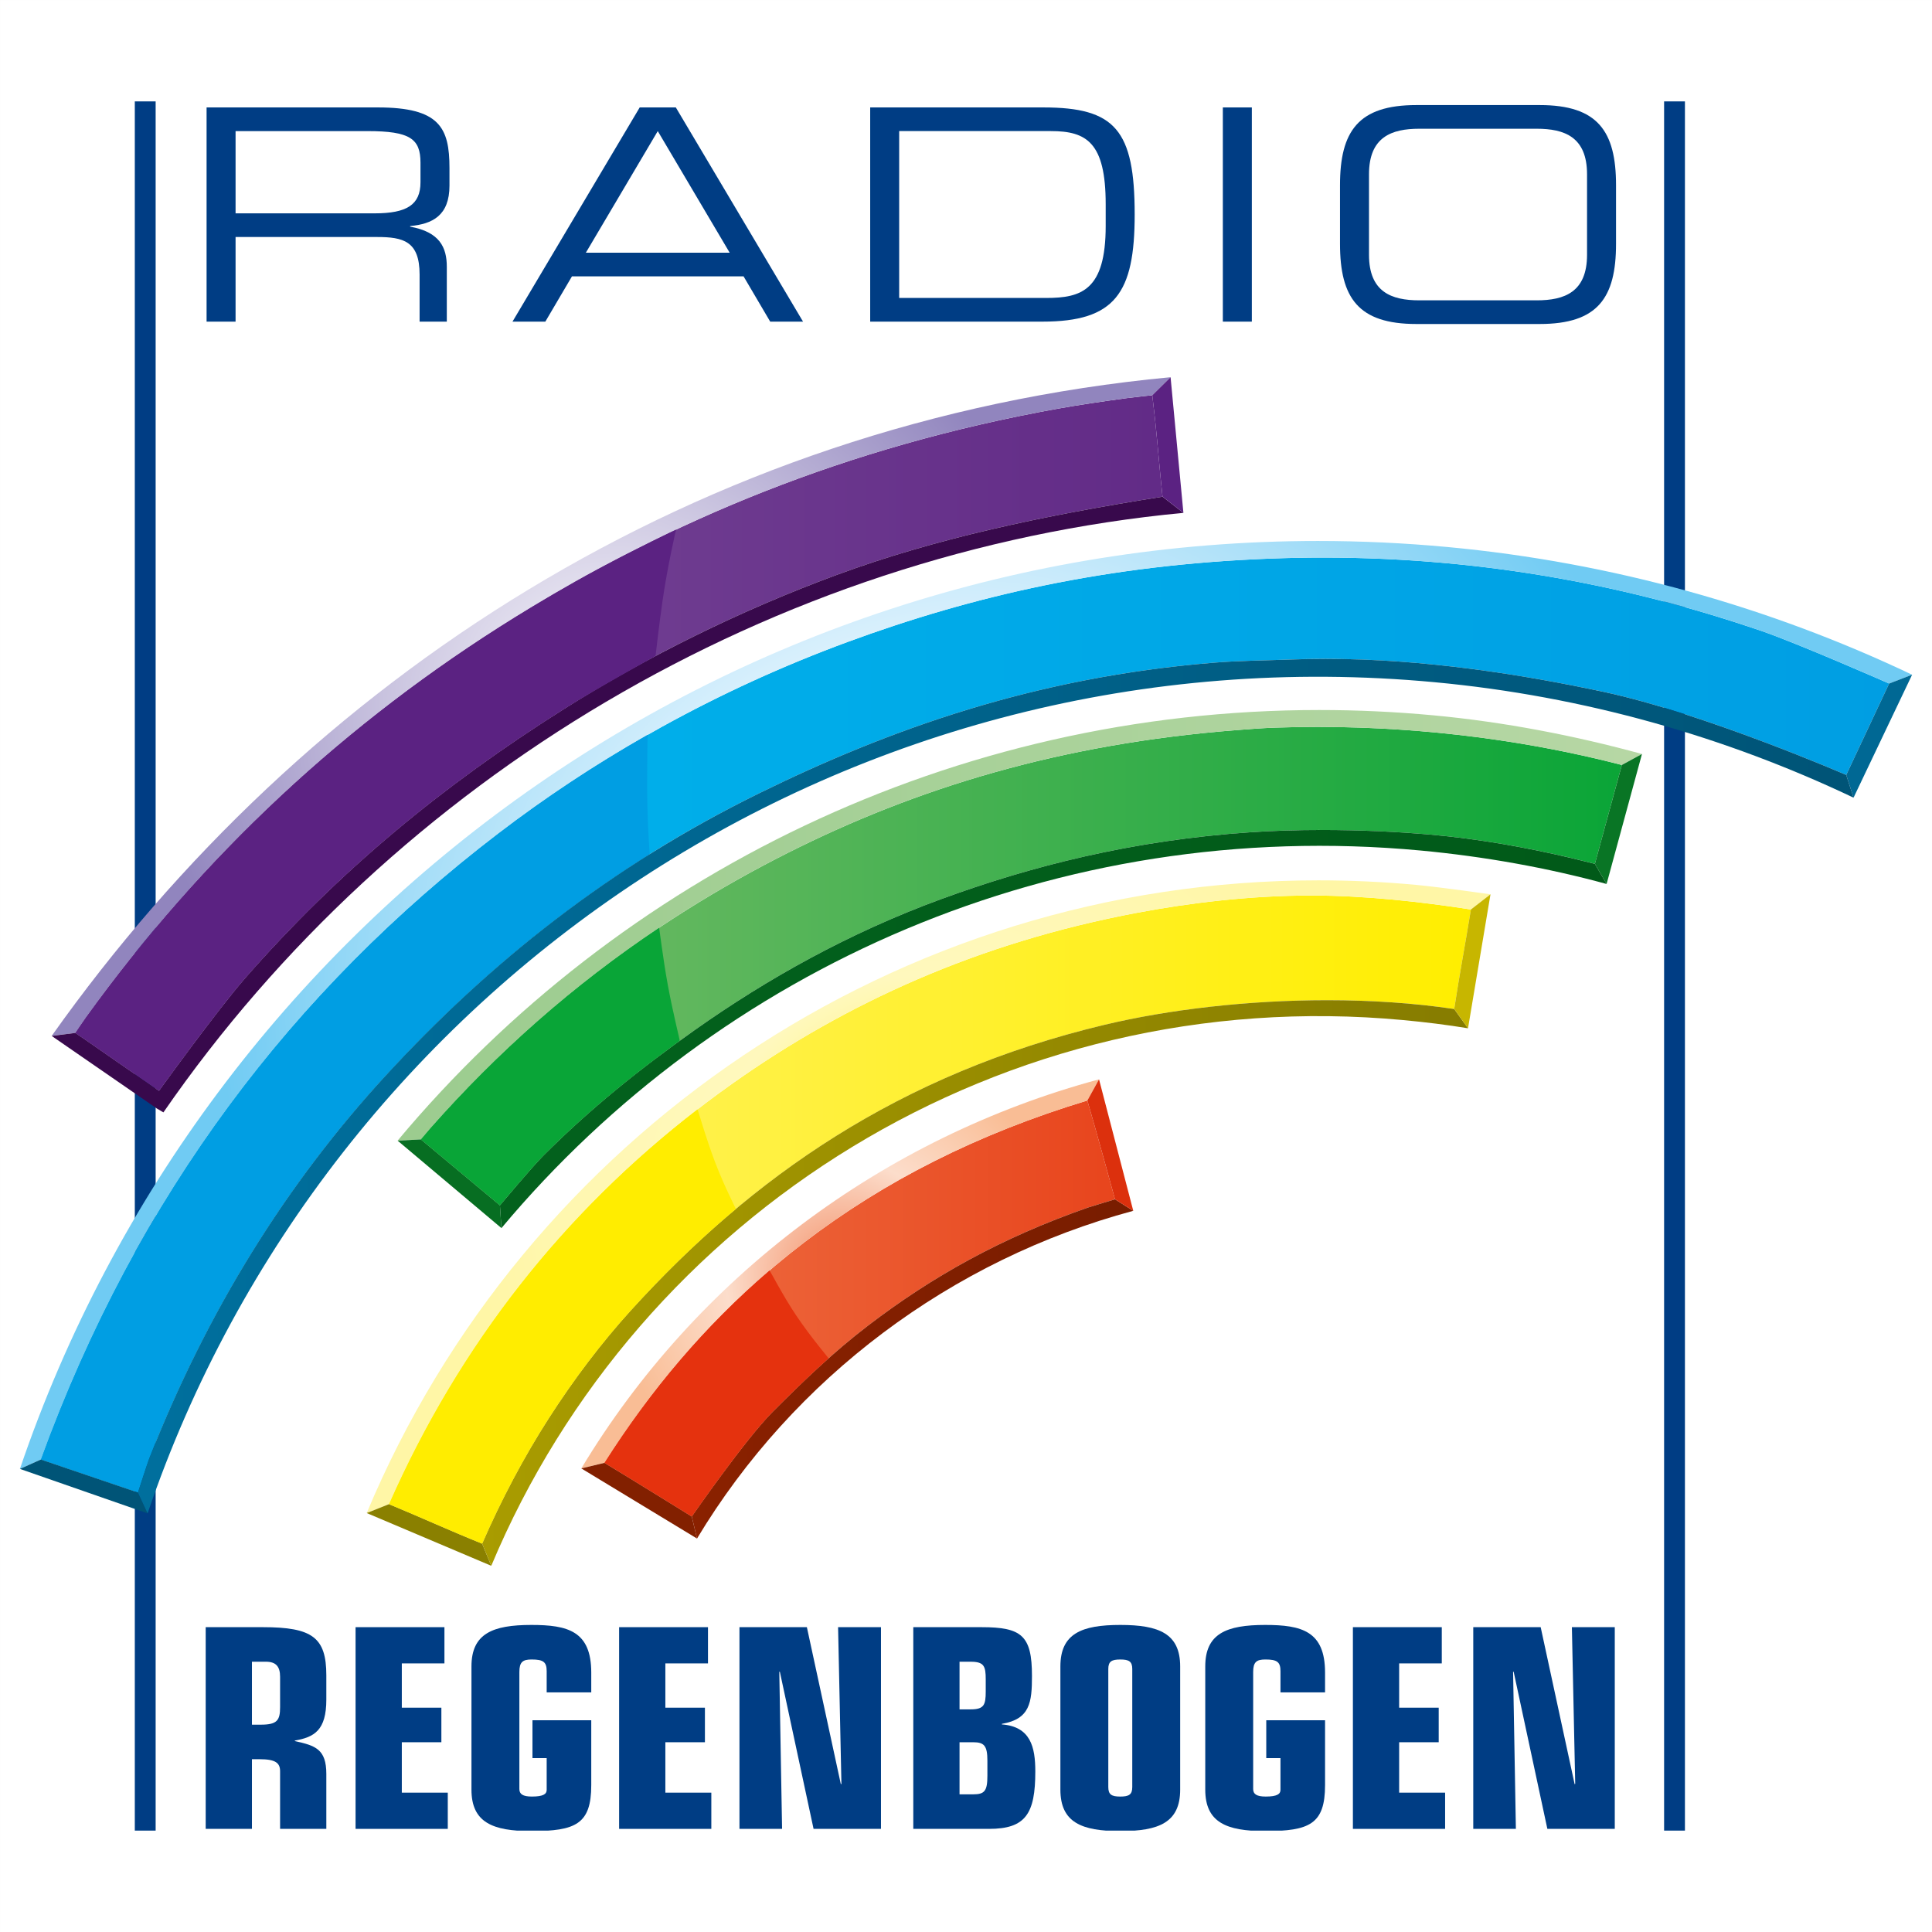 <?xml version="1.0" encoding="UTF-8" standalone="no"?>
<!-- Created with Inkscape (http://www.inkscape.org/) -->

<svg
   version="1.0"
   width="194.01"
   height="194.01"
   id="svg3126"
   sodipodi:docname="radio-regenbogen.svg"
   inkscape:version="1.2.2 (b0a8486541, 2022-12-01)"
   xmlns:inkscape="http://www.inkscape.org/namespaces/inkscape"
   xmlns:sodipodi="http://sodipodi.sourceforge.net/DTD/sodipodi-0.dtd"
   xmlns="http://www.w3.org/2000/svg"
   xmlns:svg="http://www.w3.org/2000/svg">
  <rect width="100%" height="100%" fill="#333333" stroke="none"/>
  <sodipodi:namedview
     id="namedview524"
     pagecolor="#ffffff"
     bordercolor="#000000"
     borderopacity="0.25"
     inkscape:showpageshadow="2"
     inkscape:pageopacity="0.0"
     inkscape:pagecheckerboard="0"
     inkscape:deskcolor="#d1d1d1"
     showgrid="false"
     inkscape:zoom="3.3466562"
     inkscape:cx="126.24542"
     inkscape:cy="107.27125"
     inkscape:window-width="2560"
     inkscape:window-height="1377"
     inkscape:window-x="-8"
     inkscape:window-y="-8"
     inkscape:window-maximized="1"
     inkscape:current-layer="svg3126" />
  <defs
     id="defs3128">
    <clipPath
       id="clipPath2642">
      <path
         d="M 230.315,544.377 H 382.324 V 683.292 H 230.315 Z"
         id="path2644" />
    </clipPath>
    <linearGradient
       x1="0"
       y1="0"
       x2="1"
       y2="0"
       id="linearGradient2720"
       gradientUnits="userSpaceOnUse"
       gradientTransform="matrix(87.339,0,0,-87.339,234.769,631.748)"
       spreadMethod="pad">
      <stop
         id="stop2722"
         style="stop-color:#7c4e9a;stop-opacity:1"
         offset="0" />
      <stop
         id="stop2724"
         style="stop-color:#622b87;stop-opacity:1"
         offset="1" />
    </linearGradient>
    <radialGradient
       cx="0"
       cy="0"
       r="1"
       fx="0"
       fy="0"
       id="radialGradient2740"
       gradientUnits="userSpaceOnUse"
       gradientTransform="matrix(36.876,0,0,-36.876,277.812,634.678)"
       spreadMethod="pad">
      <stop
         id="stop2742"
         style="stop-color:#ffffff;stop-opacity:1"
         offset="0" />
      <stop
         id="stop2744"
         style="stop-color:#9185be;stop-opacity:1"
         offset="1" />
    </radialGradient>
    <clipPath
       id="clipPath2752">
      <path
         d="M 230.315,544.377 H 382.324 V 683.292 H 230.315 Z"
         id="path2754" />
    </clipPath>
    <linearGradient
       x1="0"
       y1="0"
       x2="1"
       y2="0"
       id="linearGradient2780"
       gradientUnits="userSpaceOnUse"
       gradientTransform="matrix(148.481,0,0,-148.481,231.998,609.093)"
       spreadMethod="pad">
      <stop
         id="stop2782"
         style="stop-color:#00b6ed;stop-opacity:1"
         offset="0" />
      <stop
         id="stop2784"
         style="stop-color:#009ee3;stop-opacity:1"
         offset="1" />
    </linearGradient>
    <radialGradient
       cx="0"
       cy="0"
       r="1"
       fx="0"
       fy="0"
       id="radialGradient2800"
       gradientUnits="userSpaceOnUse"
       gradientTransform="matrix(59.859,0,0,-59.859,306.32,610.706)"
       spreadMethod="pad">
      <stop
         id="stop2802"
         style="stop-color:#00b1eb;stop-opacity:1"
         offset="0" />
      <stop
         id="stop2804"
         style="stop-color:#dff2fd;stop-opacity:1"
         offset="0.484" />
      <stop
         id="stop2806"
         style="stop-color:#70cbf3;stop-opacity:1"
         offset="1" />
    </radialGradient>
    <clipPath
       id="clipPath2814">
      <path
         d="M 230.315,544.377 H 382.322 V 683.292 H 230.315 Z"
         id="path2816" />
    </clipPath>
    <clipPath
       id="clipPath2826">
      <path
         d="M 230.315,544.377 H 382.324 V 683.292 H 230.315 Z"
         id="path2828" />
    </clipPath>
    <linearGradient
       x1="0"
       y1="0"
       x2="1"
       y2="0"
       id="linearGradient2850"
       gradientUnits="userSpaceOnUse"
       gradientTransform="matrix(137.83,0,0,-137.83,239.791,604.185)"
       spreadMethod="pad">
      <stop
         id="stop2852"
         style="stop-color:#006f9d;stop-opacity:1"
         offset="0" />
      <stop
         id="stop2854"
         style="stop-color:#005477;stop-opacity:1"
         offset="1" />
    </linearGradient>
    <linearGradient
       x1="0"
       y1="0"
       x2="1"
       y2="0"
       id="linearGradient2870"
       gradientUnits="userSpaceOnUse"
       gradientTransform="matrix(96.477,0,0,-96.477,262.53,613.824)"
       spreadMethod="pad">
      <stop
         id="stop2872"
         style="stop-color:#78bc68;stop-opacity:1"
         offset="0" />
      <stop
         id="stop2874"
         style="stop-color:#0aa537;stop-opacity:1"
         offset="1" />
    </linearGradient>
    <linearGradient
       x1="0"
       y1="0"
       x2="1"
       y2="0"
       id="linearGradient2890"
       gradientUnits="userSpaceOnUse"
       gradientTransform="matrix(99.967,0,0,-99.967,260.656,617.102)"
       spreadMethod="pad">
      <stop
         id="stop2892"
         style="stop-color:#9ccc8f;stop-opacity:1"
         offset="0" />
      <stop
         id="stop2894"
         style="stop-color:#b6d7a4;stop-opacity:1"
         offset="1" />
    </linearGradient>
    <clipPath
       id="clipPath2902">
      <path
         d="M 230.315,544.377 H 382.324 V 683.292 H 230.315 Z"
         id="path2904" />
    </clipPath>
    <linearGradient
       x1="0"
       y1="0"
       x2="1"
       y2="0"
       id="linearGradient2926"
       gradientUnits="userSpaceOnUse"
       gradientTransform="matrix(88.904,0,0,-88.904,268.878,608.771)"
       spreadMethod="pad">
      <stop
         id="stop2928"
         style="stop-color:#03611d;stop-opacity:1"
         offset="0" />
      <stop
         id="stop2930"
         style="stop-color:#015a19;stop-opacity:1"
         offset="1" />
    </linearGradient>
    <clipPath
       id="clipPath2938">
      <path
         d="M 230.315,544.377 H 382.324 V 683.292 H 230.315 Z"
         id="path2940" />
    </clipPath>
    <linearGradient
       x1="0"
       y1="0"
       x2="1"
       y2="0"
       id="linearGradient2958"
       gradientUnits="userSpaceOnUse"
       gradientTransform="matrix(86.917,0,0,-86.917,259.964,593.462)"
       spreadMethod="pad">
      <stop
         id="stop2960"
         style="stop-color:#fff265;stop-opacity:1"
         offset="0" />
      <stop
         id="stop2962"
         style="stop-color:#ffee00;stop-opacity:1"
         offset="1" />
    </linearGradient>
    <radialGradient
       cx="0"
       cy="0"
       r="1"
       fx="0"
       fy="0"
       id="radialGradient2978"
       gradientUnits="userSpaceOnUse"
       gradientTransform="matrix(36.63,0,0,-36.63,303.315,595.302)"
       spreadMethod="pad">
      <stop
         id="stop2980"
         style="stop-color:#fff041;stop-opacity:1"
         offset="0" />
      <stop
         id="stop2982"
         style="stop-color:#fff8bd;stop-opacity:1"
         offset="0.484" />
      <stop
         id="stop2984"
         style="stop-color:#fff6a6;stop-opacity:1"
         offset="1" />
    </radialGradient>
    <clipPath
       id="clipPath2992">
      <path
         d="M 230.315,544.377 H 382.324 V 683.292 H 230.315 Z"
         id="path2994" />
    </clipPath>
    <linearGradient
       x1="0"
       y1="0"
       x2="1"
       y2="0"
       id="linearGradient3012"
       gradientUnits="userSpaceOnUse"
       gradientTransform="matrix(79.202,0,0,-79.202,267.448,588.369)"
       spreadMethod="pad">
      <stop
         id="stop3014"
         style="stop-color:#a99c00;stop-opacity:1"
         offset="0" />
      <stop
         id="stop3016"
         style="stop-color:#867c00;stop-opacity:1"
         offset="1" />
    </linearGradient>
    <clipPath
       id="clipPath3024">
      <path
         d="M 230.315,544.377 H 382.324 V 683.292 H 230.315 Z"
         id="path3026" />
    </clipPath>
    <linearGradient
       x1="0"
       y1="0"
       x2="1"
       y2="0"
       id="linearGradient3048"
       gradientUnits="userSpaceOnUse"
       gradientTransform="matrix(41.014,0,0,-41.014,277.274,586.319)"
       spreadMethod="pad">
      <stop
         id="stop3050"
         style="stop-color:#ee6f43;stop-opacity:1"
         offset="0" />
      <stop
         id="stop3052"
         style="stop-color:#e8451d;stop-opacity:1"
         offset="1" />
    </linearGradient>
    <radialGradient
       cx="0"
       cy="0"
       r="1"
       fx="0"
       fy="0"
       id="radialGradient3068"
       gradientUnits="userSpaceOnUse"
       gradientTransform="matrix(18.394,0,0,-18.394,296.211,589.101)"
       spreadMethod="pad">
      <stop
         id="stop3070"
         style="stop-color:#f28e66;stop-opacity:1"
         offset="0" />
      <stop
         id="stop3072"
         style="stop-color:#fcddcb;stop-opacity:1"
         offset="0.5" />
      <stop
         id="stop3074"
         style="stop-color:#f9bd95;stop-opacity:1"
         offset="1" />
    </radialGradient>
    <clipPath
       id="clipPath3082">
      <path
         d="M 230.315,544.377 H 382.324 V 683.292 H 230.315 Z"
         id="path3084" />
    </clipPath>
    <linearGradient
       x1="0"
       y1="0"
       x2="1"
       y2="0"
       id="linearGradient3102"
       gradientUnits="userSpaceOnUse"
       gradientTransform="matrix(35.468,0,0,-35.468,284.289,581.465)"
       spreadMethod="pad">
      <stop
         id="stop3104"
         style="stop-color:#8a2100;stop-opacity:1"
         offset="0" />
      <stop
         id="stop3106"
         style="stop-color:#781d00;stop-opacity:1"
         offset="1" />
    </linearGradient>
    <clipPath
       id="clipPath3114">
      <path
         d="M 230.315,544.377 H 382.324 V 683.292 H 230.315 Z"
         id="path3116" />
    </clipPath>
  </defs>
  <rect
     style="fill:#ffffff;stroke:#ffffff;stroke-width:105.975"
     id="rect695"
     width="88.035"
     height="88.035"
     x="52.988"
     y="52.988" />
  <g
     transform="translate(-502.138,-351.643)"
     id="layer1">
    <g
       transform="matrix(1.25,0,0,-1.25,216.244,1215.941)"
       id="g2638">
      <g
         clip-path="url(#clipPath2642)"
         id="g2640">
        <g
           transform="translate(258.811,674.299)"
           id="g2646">
          <path
             d="m 0,0 c 2.591,0 3.684,0.689 3.684,2.496 v 1.568 c 0,1.926 -0.832,2.543 -4.254,2.543 H -11.171 V 0 Z M -13.5,8.509 H 0.261 c 4.968,0 5.752,-1.64 5.752,-4.873 V 2.234 c 0,-2.424 -1.378,-3.09 -3.161,-3.256 V -1.07 C 5.229,-1.497 5.799,-2.733 5.799,-4.302 V -8.699 H 3.613 v 3.779 c 0,2.686 -1.307,3.019 -3.423,3.019 H -11.171 V -8.699 H -13.5 Z"
             id="path2648"
             style="fill:#003d84;fill-opacity:1;fill-rule:nonzero;stroke:none" />
        </g>
        <g
           transform="translate(281.557,680.907)"
           id="g2650">
          <path
             d="M 0,0 -5.776,-9.768 H 5.776 Z m -1.45,1.902 h 2.9 L 11.67,-15.306 H 9.032 L 6.893,-11.67 H -6.893 l -2.139,-3.636 h -2.638 z"
             id="path2652"
             style="fill:#003d84;fill-opacity:1;fill-rule:nonzero;stroke:none" />
        </g>
        <g
           transform="translate(317.541,675.036)"
           id="g2654">
          <path
             d="M 0,0 C 0,4.967 -1.545,5.871 -4.397,5.871 H -16.59 V -7.534 h 11.813 c 2.828,0 4.777,0.618 4.777,5.775 z m -18.919,7.772 h 13.904 c 5.776,0 7.344,-1.806 7.344,-8.604 0,-6.322 -1.568,-8.604 -7.415,-8.604 h -13.833 z"
             id="path2656"
             style="fill:#003d84;fill-opacity:1;fill-rule:nonzero;stroke:none" />
        </g>
        <path
           d="m 326.953,682.808 h 2.329 V 665.6 h -2.329 z"
           id="path2658"
           style="fill:#003d84;fill-opacity:1;fill-rule:nonzero;stroke:none" />
        <g
           transform="translate(356.211,677.436)"
           id="g2660">
          <path
             d="m 0,0 c 0,2.995 -1.806,3.66 -4.041,3.66 h -9.435 c -2.234,0 -4.041,-0.665 -4.041,-3.66 v -6.465 c 0,-2.994 1.807,-3.66 4.041,-3.66 h 9.435 c 2.235,0 4.041,0.666 4.041,3.66 z m -19.846,-0.879 c 0,4.349 1.474,6.441 6.132,6.441 h 9.911 c 4.659,0 6.132,-2.092 6.132,-6.441 v -4.706 c 0,-4.35 -1.473,-6.441 -6.132,-6.441 h -9.911 c -4.658,0 -6.132,2.091 -6.132,6.441 z"
             id="path2662"
             style="fill:#003d84;fill-opacity:1;fill-rule:nonzero;stroke:none" />
        </g>
        <g
           transform="translate(248.955,552.886)"
           id="g2664">
          <path
             d="m 0,0 h 0.716 c 1.321,0 1.545,0.358 1.545,1.41 v 2.439 c 0,0.828 -0.336,1.209 -1.142,1.209 H 0 Z m -3.715,7.833 h 4.588 c 3.984,0 5.103,-0.828 5.103,-3.871 V 2.014 c 0,-2.461 -0.963,-3.021 -2.529,-3.29 V -1.32 C 5.103,-1.678 5.976,-1.969 5.976,-3.961 V -8.37 H 2.261 v 4.633 c 0,0.671 -0.381,0.962 -1.634,0.962 H 0 V -8.37 h -3.715 z"
             id="path2666"
             style="fill:#003d84;fill-opacity:1;fill-rule:nonzero;stroke:none" />
        </g>
        <g
           transform="translate(257.28,560.719)"
           id="g2668">
          <path
             d="M 0,0 H 7.139 V -2.91 H 3.715 V -6.468 H 6.893 V -9.244 H 3.715 v -4.05 h 3.693 v -2.91 H 0 Z"
             id="path2670"
             style="fill:#003d84;fill-opacity:1;fill-rule:nonzero;stroke:none" />
        </g>
        <g
           transform="translate(266.59,557.563)"
           id="g2672">
          <path
             d="m 0,0 c 0,2.641 1.701,3.335 4.812,3.335 2.932,0 4.812,-0.492 4.812,-3.827 V -2.081 H 6.043 v 1.701 c 0,0.738 -0.269,0.94 -1.209,0.94 -0.716,0 -0.985,-0.202 -0.985,-1.007 v -9.4 c 0,-0.403 0.269,-0.604 1.008,-0.604 0.917,0 1.186,0.201 1.186,0.536 v 2.552 H 4.901 v 3.043 h 4.723 v -5.214 c 0,-3.133 -1.254,-3.693 -4.812,-3.693 -3.111,0 -4.812,0.694 -4.812,3.335 z"
             id="path2674"
             style="fill:#003d84;fill-opacity:1;fill-rule:nonzero;stroke:none" />
        </g>
        <g
           transform="translate(278.452,560.719)"
           id="g2676">
          <path
             d="M 0,0 H 7.139 V -2.91 H 3.715 V -6.468 H 6.893 V -9.244 H 3.715 v -4.05 h 3.693 v -2.91 H 0 Z"
             id="path2678"
             style="fill:#003d84;fill-opacity:1;fill-rule:nonzero;stroke:none" />
        </g>
        <g
           transform="translate(291.365,557.138)"
           id="g2680">
          <path
             d="M 0,0 H -0.045 L 0.179,-12.622 H -3.245 V 3.581 H 2.171 L 4.901,-9.042 4.946,-8.997 4.678,3.581 H 8.124 V -12.622 H 2.708 Z"
             id="path2682"
             style="fill:#003d84;fill-opacity:1;fill-rule:nonzero;stroke:none" />
        </g>
        <g
           transform="translate(305.8,547.29)"
           id="g2684">
          <path
             d="m 0,0 h 1.097 c 0.917,0 1.141,0.269 1.141,1.5 v 1.208 c 0,1.209 -0.269,1.477 -1.141,1.477 H 0 Z m 0,6.826 h 0.895 c 1.074,0 1.209,0.359 1.209,1.433 v 0.984 c 0,1.052 -0.135,1.41 -1.209,1.41 H 0 Z m -3.715,6.603 h 5.483 c 3.223,0 4.051,-0.672 4.051,-3.917 0,-2.127 -0.157,-3.469 -2.417,-3.85 V 5.617 C 5.707,5.439 6.087,3.805 6.087,1.835 c 0,-3.401 -0.783,-4.61 -3.715,-4.61 h -6.087 z"
             id="path2686"
             style="fill:#003d84;fill-opacity:1;fill-rule:nonzero;stroke:none" />
        </g>
        <g
           transform="translate(319.676,557.361)"
           id="g2688">
          <path
             d="M 0,0 C 0,0.605 -0.269,0.761 -0.962,0.761 -1.656,0.761 -1.925,0.605 -1.925,0 v -9.489 c 0,-0.604 0.269,-0.761 0.963,-0.761 0.693,0 0.962,0.157 0.962,0.761 z m -5.774,0.202 c 0,2.641 1.701,3.335 4.812,3.335 3.11,0 4.811,-0.694 4.811,-3.335 V -9.69 c 0,-2.641 -1.701,-3.335 -4.811,-3.335 -3.111,0 -4.812,0.694 -4.812,3.335 z"
             id="path2690"
             style="fill:#003d84;fill-opacity:1;fill-rule:nonzero;stroke:none" />
        </g>
        <g
           transform="translate(325.54,557.563)"
           id="g2692">
          <path
             d="m 0,0 c 0,2.641 1.701,3.335 4.812,3.335 2.932,0 4.812,-0.492 4.812,-3.827 V -2.081 H 6.043 v 1.701 c 0,0.738 -0.269,0.94 -1.209,0.94 -0.716,0 -0.985,-0.202 -0.985,-1.007 v -9.4 c 0,-0.403 0.269,-0.604 1.008,-0.604 0.917,0 1.186,0.201 1.186,0.536 v 2.552 H 4.901 v 3.043 h 4.723 v -5.214 c 0,-3.133 -1.254,-3.693 -4.812,-3.693 -3.111,0 -4.812,0.694 -4.812,3.335 z"
             id="path2694"
             style="fill:#003d84;fill-opacity:1;fill-rule:nonzero;stroke:none" />
        </g>
        <g
           transform="translate(337.401,560.719)"
           id="g2696">
          <path
             d="M 0,0 H 7.14 V -2.91 H 3.715 V -6.468 H 6.893 V -9.244 H 3.715 v -4.05 h 3.693 v -2.91 H 0 Z"
             id="path2698"
             style="fill:#003d84;fill-opacity:1;fill-rule:nonzero;stroke:none" />
        </g>
        <g
           transform="translate(350.315,557.138)"
           id="g2700">
          <path
             d="M 0,0 H -0.045 L 0.179,-12.622 H -3.245 V 3.581 H 2.171 L 4.901,-9.042 4.946,-8.997 4.678,3.581 H 8.124 V -12.622 H 2.708 Z"
             id="path2702"
             style="fill:#003d84;fill-opacity:1;fill-rule:nonzero;stroke:none" />
        </g>
        <path
           d="m 241.219,544.367 h -1.674 v 138.925 h 1.674 z"
           id="path2704"
           style="fill:#003d84;fill-opacity:1;fill-rule:nonzero;stroke:none" />
        <path
           d="m 364.075,544.367 h -1.674 v 138.925 h 1.674 z"
           id="path2706"
           style="fill:#003d84;fill-opacity:1;fill-rule:nonzero;stroke:none" />
      </g>
    </g>
    <g
       transform="matrix(1.25,0,0,-1.25,216.244,1215.941)"
       id="g2708">
      <g
         id="g2710">
        <g
           id="g2716">
          <g
             id="g2718">
            <path
               d="m 319.249,659.456 c -1.939,-0.264 -3.837,-0.539 -5.586,-0.854 v 0 c -17.022,-3.069 -31.126,-9.032 -43.537,-16.726 v 0 c -13.696,-8.489 -25.185,-19.254 -34.502,-32.168 v 0 c -0.237,-0.327 -0.855,-1.249 -0.855,-1.249 v 0 c 0.501,-0.339 0.431,-0.289 0.821,-0.558 v 0 c 1.71,-1.182 3.227,-2.248 4.929,-3.418 v 0 c 0.105,-0.073 0.968,-0.672 0.968,-0.672 v 0 c 0,0 4.681,6.494 6.952,9.085 v 0 c 7.517,8.57 15.797,15.417 25.591,21.591 v 0 c 6.64,4.188 14.189,7.927 21.955,10.786 v 0 c 7.868,2.896 16.388,4.72 26.123,6.264 v 0 c -0.205,1.868 -0.386,4.152 -0.591,6.112 v 0 c -0.075,0.702 -0.231,2.037 -0.231,2.037 v 0 c 0,0 -1.468,-0.152 -2.037,-0.23"
               id="path2726"
               style="fill:url(#linearGradient2720);stroke:none" />
          </g>
        </g>
      </g>
    </g>
    <g
       transform="matrix(1.25,0,0,-1.25,216.244,1215.941)"
       id="g2728">
      <g
         id="g2730">
        <g
           id="g2736">
          <g
             id="g2738">
            <path
               d="m 232.87,608.222 1.899,0.237 c 0,0 0.618,0.922 0.855,1.249 v 0 c 9.317,12.914 20.806,23.679 34.502,32.168 v 0 c 12.411,7.694 26.515,13.657 43.537,16.726 v 0 c 1.749,0.315 3.647,0.59 5.586,0.854 v 0 c 0.569,0.078 2.037,0.23 2.037,0.23 v 0 l 1.468,1.449 C 284.783,657.555 253.198,636.9 232.87,608.222"
               id="path2746"
               style="fill:url(#radialGradient2740);stroke:none" />
          </g>
        </g>
      </g>
    </g>
    <g
       transform="matrix(1.25,0,0,-1.25,216.244,1215.941)"
       id="g2748">
      <g
         clip-path="url(#clipPath2752)"
         id="g2750">
        <g
           transform="translate(322.108,651.537)"
           id="g2756">
          <path
             d="m 0,0 c -9.735,-1.544 -18.255,-3.368 -26.123,-6.264 -7.767,-2.86 -15.315,-6.599 -21.954,-10.786 -9.794,-6.175 -18.076,-13.021 -25.593,-21.592 -2.27,-2.59 -6.951,-9.085 -6.951,-9.085 0,0 -0.863,0.6 -0.968,0.673 -1.702,1.169 -3.219,2.236 -4.928,3.417 -0.391,0.27 -0.321,0.22 -0.822,0.559 l -1.902,-0.242 2.37,-1.636 6.072,-4.19 0.534,-0.316 c 18.543,26.866 48.979,45.043 81.942,48.162 z m -80.798,-49.146 h -0.001 -10e-4 z"
             id="path2758"
             style="fill:#38094c;fill-opacity:1;fill-rule:nonzero;stroke:none" />
        </g>
        <g
           transform="translate(281.935,643.136)"
           id="g2760">
          <path
             d="m 0,0 c -0.283,-1.985 -0.556,-4.397 -0.556,-4.397 0,0 -5.002,-2.772 -7.349,-4.252 -9.793,-6.175 -18.075,-13.021 -25.592,-21.592 -2.271,-2.59 -6.951,-9.084 -6.951,-9.084 0,0 -0.863,0.599 -0.968,0.672 -1.702,1.17 -3.219,2.236 -4.929,3.417 -0.391,0.27 -0.32,0.22 -0.821,0.559 0,0 0.618,0.921 0.854,1.248 9.318,12.915 20.807,23.68 34.502,32.169 1.712,1.061 4.242,2.568 6.609,3.837 3.305,1.771 6.292,3.181 6.292,3.181 C 1.091,5.758 0.402,2.817 0,0"
             id="path2762"
             style="fill:#5b2282;fill-opacity:1;fill-rule:evenodd;stroke:none" />
        </g>
        <g
           transform="translate(322.108,651.537)"
           id="g2764">
          <path
             d="M 0,0 1.677,-1.3 0.646,9.597 -0.822,8.149 c 0,0 0.156,-1.335 0.231,-2.037 C -0.386,4.151 -0.205,1.868 0,0"
             id="path2766"
             style="fill:#5b2282;fill-opacity:1;fill-rule:nonzero;stroke:none" />
        </g>
      </g>
    </g>
    <g
       transform="matrix(1.25,0,0,-1.25,216.244,1215.941)"
       id="g2768">
      <g
         id="g2770">
        <g
           id="g2776">
          <g
             id="g2778">
            <path
               d="m 330.804,646.565 c -13.133,-0.49 -23.983,-3.014 -33.976,-6.692 v 0 c -10.495,-3.863 -19.942,-9.173 -28.093,-15.41 v 0 c -16.429,-12.571 -28.979,-28.965 -36.737,-50.276 v 0 c 2.297,-0.777 7.794,-2.647 7.794,-2.647 v 0 c 0,0 0.763,2.361 0.892,2.693 v 0 c 4.67,11.923 11.082,22.158 18.963,30.744 v 0 c 8.408,9.16 18.125,16.871 30.051,22.731 v 0 c 10.486,5.154 22.184,9.322 36.474,10.489 v 0 c 2.067,0.169 4.189,0.18 6.407,0.264 v 0 c 8.781,0.328 17.789,-1.069 24.979,-2.608 v 0 c 8.076,-1.728 19.475,-6.672 19.475,-6.672 v 0 l 3.446,7.345 c 0,0 -7.38,3.247 -10.375,4.267 v 0 c -10.147,3.454 -21.76,5.852 -35.089,5.852 v 0 c -1.385,0 -2.789,-0.026 -4.211,-0.08"
               id="path2786"
               style="fill:url(#linearGradient2780);stroke:none" />
          </g>
        </g>
      </g>
    </g>
    <g
       transform="matrix(1.25,0,0,-1.25,216.244,1215.941)"
       id="g2788">
      <g
         id="g2790">
        <g
           id="g2796">
          <g
             id="g2798">
            <path
               d="m 230.315,573.432 1.683,0.755 c 7.758,21.311 20.308,37.705 36.737,50.276 v 0 c 8.151,6.237 17.598,11.547 28.093,15.41 v 0 c 9.993,3.678 20.843,6.202 33.976,6.692 v 0 c 15.109,0.566 28.099,-1.959 39.3,-5.772 v 0 c 2.995,-1.02 10.375,-4.267 10.375,-4.267 v 0 l 1.844,0.708 v 0.002 c -11.383,5.418 -24.057,9.02 -37.322,10.258 v 0 c -3.497,0.326 -6.975,0.485 -10.418,0.485 v 0 c -47.604,0.002 -89.292,-30.49 -104.268,-74.547"
               id="path2808"
               style="fill:url(#radialGradient2800);stroke:none" />
          </g>
        </g>
      </g>
    </g>
    <g
       transform="matrix(1.25,0,0,-1.25,216.244,1215.941)"
       id="g2810">
      <g
         clip-path="url(#clipPath2814)"
         id="g2812">
        <g
           transform="translate(380.479,636.526)"
           id="g2818">
          <path
             d="m 0,0 -3.446,-7.345 0.588,-1.824 4.704,9.878 z"
             id="path2820"
             style="fill:#006894;fill-opacity:1;fill-rule:nonzero;stroke:none" />
        </g>
      </g>
    </g>
    <g
       transform="matrix(1.25,0,0,-1.25,216.244,1215.941)"
       id="g2822">
      <g
         clip-path="url(#clipPath2826)"
         id="g2824">
        <g
           transform="translate(280.705,628.341)"
           id="g2830">
          <path
             d="m 0,0 c 0,2.334 0.036,4.064 0.036,4.064 0,0 -0.052,-0.03 -0.093,-0.053 -4.224,-2.405 -8.204,-5.051 -11.914,-7.889 -16.428,-12.57 -28.977,-28.965 -36.736,-50.275 2.297,-0.778 7.793,-2.647 7.793,-2.647 0,0 0.763,2.36 0.894,2.692 4.668,11.923 11.081,22.159 18.962,30.744 6.216,6.771 13.151,12.748 21.162,17.772 0.034,0.021 0.067,0.042 0.1,0.062 C 0.107,-3.973 0,-2.524 0,0"
             id="path2832"
             style="fill:#009ee3;fill-opacity:1;fill-rule:evenodd;stroke:none" />
        </g>
        <g
           transform="translate(231.998,574.188)"
           id="g2834">
          <path
             d="m 0,0 -1.683,-0.755 10.256,-3.572 -0.78,1.68 c 0,0 -5.496,1.869 -7.793,2.647"
             id="path2836"
             style="fill:#005477;fill-opacity:1;fill-rule:nonzero;stroke:none" />
        </g>
      </g>
    </g>
    <g
       transform="matrix(1.25,0,0,-1.25,216.244,1215.941)"
       id="g2838">
      <g
         id="g2840">
        <g
           id="g2846">
          <g
             id="g2848">
            <path
               d="m 332.579,638.461 c -2.218,-0.084 -4.34,-0.095 -6.407,-0.264 v 0 c -14.29,-1.167 -25.988,-5.335 -36.474,-10.489 v 0 c -11.926,-5.86 -21.643,-13.571 -30.051,-22.731 v 0 c -7.881,-8.586 -14.293,-18.821 -18.963,-30.744 v 0 c -0.129,-0.332 -0.892,-2.693 -0.892,-2.693 v 0 l 0.78,-1.679 c 14.466,42.54 56.702,71.141 103.414,66.77 v 0 c 11.981,-1.118 23.385,-4.395 33.635,-9.274 v 0 l -0.588,1.824 c 0,0 -11.399,4.944 -19.475,6.672 v 0 c -6.473,1.385 -14.42,2.656 -22.348,2.656 v 0 c -0.878,0 -1.756,-0.016 -2.631,-0.048"
               id="path2856"
               style="fill:url(#linearGradient2850);stroke:none" />
          </g>
        </g>
      </g>
    </g>
    <g
       transform="matrix(1.25,0,0,-1.25,216.244,1215.941)"
       id="g2858">
      <g
         id="g2860">
        <g
           id="g2866">
          <g
             id="g2868">
            <path
               d="m 331.139,632.983 c -1.058,-0.037 -2.08,-0.118 -3.089,-0.198 v 0 c -14.209,-1.11 -25.744,-4.684 -36.014,-9.846 v 0 c -11.34,-5.702 -20.773,-13.113 -28.751,-22.148 v 0 c -0.178,-0.203 -0.755,-0.888 -0.755,-0.888 v 0 l 6.348,-5.296 c 0,0 2.547,3.053 3.509,4.016 v 0 c 3.786,3.786 7.74,6.957 12.158,10.078 v 0 c 5.826,4.118 12.378,7.786 19.715,10.483 v 0 c 7.288,2.677 15.472,4.76 24.94,5.397 v 0 c 4.666,0.315 9.953,0.203 14.46,-0.194 v 0 c 3.905,-0.343 7.761,-1.048 11.296,-1.882 v 0 c 0.351,-0.082 1.885,-0.466 1.885,-0.466 v 0 c 0,0 1.528,5.593 2.165,7.945 v 0 c -7.169,1.859 -15.521,3.058 -24.443,3.058 v 0 c -1.132,0 -2.275,-0.02 -3.424,-0.059"
               id="path2876"
               style="fill:url(#linearGradient2870);stroke:none" />
          </g>
        </g>
      </g>
    </g>
    <g
       transform="matrix(1.25,0,0,-1.25,216.244,1215.941)"
       id="g2878">
      <g
         id="g2880">
        <g
           id="g2886">
          <g
             id="g2888">
            <path
               d="m 260.656,599.804 1.874,0.099 c 0,0 0.577,0.685 0.755,0.888 v 0 c 7.978,9.035 17.411,16.446 28.751,22.148 v 0 c 10.27,5.162 21.805,8.736 36.014,9.846 v 0 c 1.009,0.08 2.031,0.161 3.089,0.198 v 0 c 10.206,0.352 19.788,-0.904 27.867,-2.999 v 0 l 1.617,0.882 c -5.363,1.468 -11.034,2.572 -16.752,3.106 v 0 c -3.074,0.287 -6.135,0.427 -9.163,0.427 v 0 c -29.374,0.002 -56.198,-13.229 -74.052,-34.595"
               id="path2896"
               style="fill:url(#linearGradient2890);stroke:none" />
          </g>
        </g>
      </g>
    </g>
    <g
       transform="matrix(1.25,0,0,-1.25,216.244,1215.941)"
       id="g2898">
      <g
         clip-path="url(#clipPath2902)"
         id="g2900">
        <g
           transform="translate(262.53,599.904)"
           id="g2906">
          <path
             d="m 0,0 -1.873,-0.099 8.341,-7.026 -0.12,1.828 z"
             id="path2908"
             style="fill:#076e22;fill-opacity:1;fill-rule:nonzero;stroke:none" />
        </g>
        <g
           transform="translate(356.841,622.04)"
           id="g2910">
          <path
             d="M 0,0 0.941,-1.615 3.782,8.826 2.166,7.944 C 1.528,5.593 0,0 0,0"
             id="path2912"
             style="fill:#097525;fill-opacity:1;fill-rule:nonzero;stroke:none" />
        </g>
      </g>
    </g>
    <g
       transform="matrix(1.25,0,0,-1.25,216.244,1215.941)"
       id="g2914">
      <g
         id="g2916">
        <g
           id="g2922">
          <g
             id="g2924">
            <path
               d="m 329.2,624.581 c -9.468,-0.637 -17.652,-2.72 -24.94,-5.397 v 0 c -7.337,-2.697 -13.889,-6.365 -19.715,-10.483 v 0 c -4.418,-3.121 -8.372,-6.292 -12.158,-10.078 v 0 c -0.962,-0.963 -3.509,-4.016 -3.509,-4.016 v 0 l 0.119,-1.828 c 17.51,20.927 44.648,33.056 73.861,30.331 v 0 c 5.085,-0.476 10.168,-1.385 14.923,-2.685 v 0 l -0.94,1.614 c 0,0 -1.534,0.384 -1.885,0.466 v 0 c -3.535,0.834 -7.391,1.539 -11.296,1.882 v 0 c -2.729,0.24 -5.744,0.376 -8.734,0.376 v 0 c -1.949,0 -3.885,-0.058 -5.726,-0.182"
               id="path2932"
               style="fill:url(#linearGradient2926);stroke:none" />
          </g>
        </g>
      </g>
    </g>
    <g
       transform="matrix(1.25,0,0,-1.25,216.244,1215.941)"
       id="g2934">
      <g
         clip-path="url(#clipPath2938)"
         id="g2936">
        <g
           transform="translate(282.366,612.299)"
           id="g2942">
          <path
             d="m 0,0 c -0.396,2.151 -0.684,4.618 -0.705,4.604 -6.889,-4.606 -12.968,-9.986 -18.376,-16.111 -0.179,-0.204 -0.756,-0.888 -0.756,-0.888 l 6.348,-5.297 c 0,0 2.548,3.053 3.51,4.016 3.432,3.432 7.002,6.359 10.93,9.201 C 0.984,-4.451 0.437,-2.372 0,0"
             id="path2944"
             style="fill:#09a537;fill-opacity:1;fill-rule:evenodd;stroke:none" />
        </g>
      </g>
    </g>
    <g
       transform="matrix(1.25,0,0,-1.25,216.244,1215.941)"
       id="g2946">
      <g
         id="g2948">
        <g
           id="g2954">
          <g
             id="g2956">
            <path
               d="m 326.799,619.101 c -2.315,-0.243 -4.53,-0.577 -6.703,-0.986 v 0 c -12.877,-2.418 -23.45,-7.298 -32.464,-13.669 v 0 c -12.03,-8.503 -21.432,-19.734 -27.668,-33.845 v 0 c 2.482,-1.023 4.983,-2.169 7.484,-3.174 v 0 c 1.527,3.51 3.352,6.958 5.351,10.07 v 0 c 1.983,3.087 4.196,6.028 6.604,8.679 v 0 c 9.725,10.708 21.542,18.991 38.031,22.931 v 0 c 7.983,1.907 18.853,2.652 28.105,1.272 v 0 c 0.411,2.711 0.907,5.309 1.343,7.994 v 0 c -3.933,0.613 -8.46,1.123 -12.788,1.123 v 0 c -2.552,0 -4.966,-0.151 -7.295,-0.395"
               id="path2964"
               style="fill:url(#linearGradient2958);stroke:none" />
          </g>
        </g>
      </g>
    </g>
    <g
       transform="matrix(1.25,0,0,-1.25,216.244,1215.941)"
       id="g2966">
      <g
         id="g2968">
        <g
           id="g2974">
          <g
             id="g2976">
            <path
               d="m 258.175,569.888 1.789,0.713 c 6.236,14.111 15.638,25.342 27.668,33.845 v 0 c 9.014,6.371 19.587,11.251 32.464,13.669 v 0 c 2.173,0.409 4.388,0.743 6.703,0.986 v 0 c 2.329,0.244 4.743,0.395 7.295,0.395 v 0 c 4.328,0 8.855,-0.51 12.788,-1.123 v 0 l 1.573,1.221 c 0,0 -4.01,0.573 -5.989,0.758 v 0 c -2.63,0.245 -5.244,0.364 -7.833,0.364 v 0 c -33.882,0.002 -63.786,-20.538 -76.458,-50.828"
               id="path2986"
               style="fill:url(#radialGradient2978);stroke:none" />
          </g>
        </g>
      </g>
    </g>
    <g
       transform="matrix(1.25,0,0,-1.25,216.244,1215.941)"
       id="g2988">
      <g
         clip-path="url(#clipPath2992)"
         id="g2990">
        <g
           transform="translate(259.964,570.601)"
           id="g2996">
          <path
             d="M 0,0 -1.789,-0.713 8.218,-4.952 7.484,-3.174 C 4.983,-2.169 2.482,-1.023 0,0"
             id="path2998"
             style="fill:#8a8000;fill-opacity:1;fill-rule:nonzero;stroke:none" />
        </g>
      </g>
    </g>
    <g
       transform="matrix(1.25,0,0,-1.25,216.244,1215.941)"
       id="g3000">
      <g
         id="g3002">
        <g
           id="g3008">
          <g
             id="g3010">
            <path
               d="m 317.434,609.107 c -16.489,-3.94 -28.306,-12.223 -38.031,-22.931 v 0 c -2.408,-2.651 -4.621,-5.592 -6.604,-8.679 v 0 c -1.999,-3.112 -3.824,-6.56 -5.351,-10.07 v 0 l 0.734,-1.778 c 11.848,28.3 41.099,46.851 73.271,43.84 v 0 c 1.725,-0.16 3.515,-0.381 5.196,-0.658 v 0 l -1.11,1.548 c -3.265,0.487 -6.733,0.709 -10.204,0.709 v 0 c -6.362,0 -12.735,-0.747 -17.901,-1.981"
               id="path3018"
               style="fill:url(#linearGradient3012);stroke:none" />
          </g>
        </g>
      </g>
    </g>
    <g
       transform="matrix(1.25,0,0,-1.25,216.244,1215.941)"
       id="g3020">
      <g
         clip-path="url(#clipPath3024)"
         id="g3022">
        <g
           transform="translate(345.539,610.379)"
           id="g3028">
          <path
             d="M 0,0 1.11,-1.548 2.915,9.216 1.342,7.994 C 0.907,5.309 0.411,2.711 0,0"
             id="path3030"
             style="fill:#c7b600;fill-opacity:1;fill-rule:nonzero;stroke:none" />
        </g>
        <g
           transform="translate(286.203,597.968)"
           id="g3032">
          <path
             d="m 0,0 c -0.77,2 -1.431,4.366 -1.452,4.35 -10.656,-8.22 -19.057,-18.753 -24.786,-31.717 2.481,-1.023 4.983,-2.169 7.483,-3.174 1.527,3.51 3.353,6.958 5.351,10.07 1.983,3.086 4.197,6.027 6.605,8.679 2.636,2.902 5.424,5.626 8.419,8.133 C 1.651,-3.633 0.77,-1.999 0,0"
             id="path3034"
             style="fill:#ffed00;fill-opacity:1;fill-rule:evenodd;stroke:none" />
        </g>
      </g>
    </g>
    <g
       transform="matrix(1.25,0,0,-1.25,216.244,1215.941)"
       id="g3036">
      <g
         id="g3038">
        <g
           id="g3044">
          <g
             id="g3046">
            <path
               d="m 277.275,573.92 c 1.892,-1.133 7.013,-4.31 7.013,-4.31 v 0 c 0,0 4.304,6.216 6.519,8.431 v 0 c 2.469,2.469 4.829,4.749 7.656,6.913 v 0 c 5.151,3.942 10.697,7.042 17.652,9.475 v 0 c 0.193,0.068 2.174,0.663 2.174,0.663 v 0 c 0,0 -1.647,6.012 -2.222,7.936 v 0 c -17.628,-5.327 -30.043,-15.327 -38.792,-29.108"
               id="path3054"
               style="fill:url(#linearGradient3048);stroke:none" />
          </g>
        </g>
      </g>
    </g>
    <g
       transform="matrix(1.25,0,0,-1.25,216.244,1215.941)"
       id="g3056">
      <g
         id="g3058">
        <g
           id="g3064">
          <g
             id="g3066">
            <path
               d="m 275.416,573.474 1.859,0.446 c 8.749,13.781 21.164,23.781 38.792,29.108 v 0 l 0.94,1.7 c -17.398,-4.685 -32.376,-15.948 -41.591,-31.254"
               id="path3076"
               style="fill:url(#radialGradient3068);stroke:none" />
          </g>
        </g>
      </g>
    </g>
    <g
       transform="matrix(1.25,0,0,-1.25,216.244,1215.941)"
       id="g3078">
      <g
         clip-path="url(#clipPath3082)"
         id="g3080">
        <g
           transform="translate(277.274,573.92)"
           id="g3086">
          <path
             d="M 0,0 -1.859,-0.447 7.436,-6.081 7.014,-4.31 c 0,0 -5.122,3.177 -7.014,4.31"
             id="path3088"
             style="fill:#822000;fill-opacity:1;fill-rule:nonzero;stroke:none" />
        </g>
      </g>
    </g>
    <g
       transform="matrix(1.25,0,0,-1.25,216.244,1215.941)"
       id="g3090">
      <g
         id="g3092">
        <g
           id="g3098">
          <g
             id="g3100">
            <path
               d="m 316.115,594.429 c -6.955,-2.433 -12.501,-5.533 -17.652,-9.475 v 0 c -2.827,-2.164 -5.187,-4.444 -7.656,-6.913 v 0 c -2.215,-2.215 -6.519,-8.431 -6.519,-8.431 v 0 l 0.422,-1.771 c 7.76,12.897 20.408,22.39 35.047,26.328 v 0 l -1.468,0.925 c 0,0 -1.981,-0.595 -2.174,-0.663"
               id="path3108"
               style="fill:url(#linearGradient3102);stroke:none" />
          </g>
        </g>
      </g>
    </g>
    <g
       transform="matrix(1.25,0,0,-1.25,216.244,1215.941)"
       id="g3110">
      <g
         clip-path="url(#clipPath3114)"
         id="g3112">
        <g
           transform="translate(316.068,603.028)"
           id="g3118">
          <path
             d="M 0,0 C 0.575,-1.924 2.221,-7.936 2.221,-7.936 L 3.689,-8.862 0.939,1.7 Z"
             id="path3120"
             style="fill:#dc300d;fill-opacity:1;fill-rule:nonzero;stroke:none" />
        </g>
        <g
           transform="translate(292.663,585.782)"
           id="g3122">
          <path
             d="m 0,0 c -1.081,1.608 -2.096,3.619 -2.135,3.586 -5.159,-4.421 -9.537,-9.593 -13.254,-15.448 1.893,-1.132 7.015,-4.31 7.015,-4.31 0,0 4.303,6.217 6.518,8.431 1.486,1.487 2.932,2.905 4.465,4.27 C 2.64,-3.443 1.274,-1.896 0,0"
             id="path3124"
             style="fill:#e5320e;fill-opacity:1;fill-rule:evenodd;stroke:none" />
        </g>
      </g>
    </g>
  </g>
</svg>
